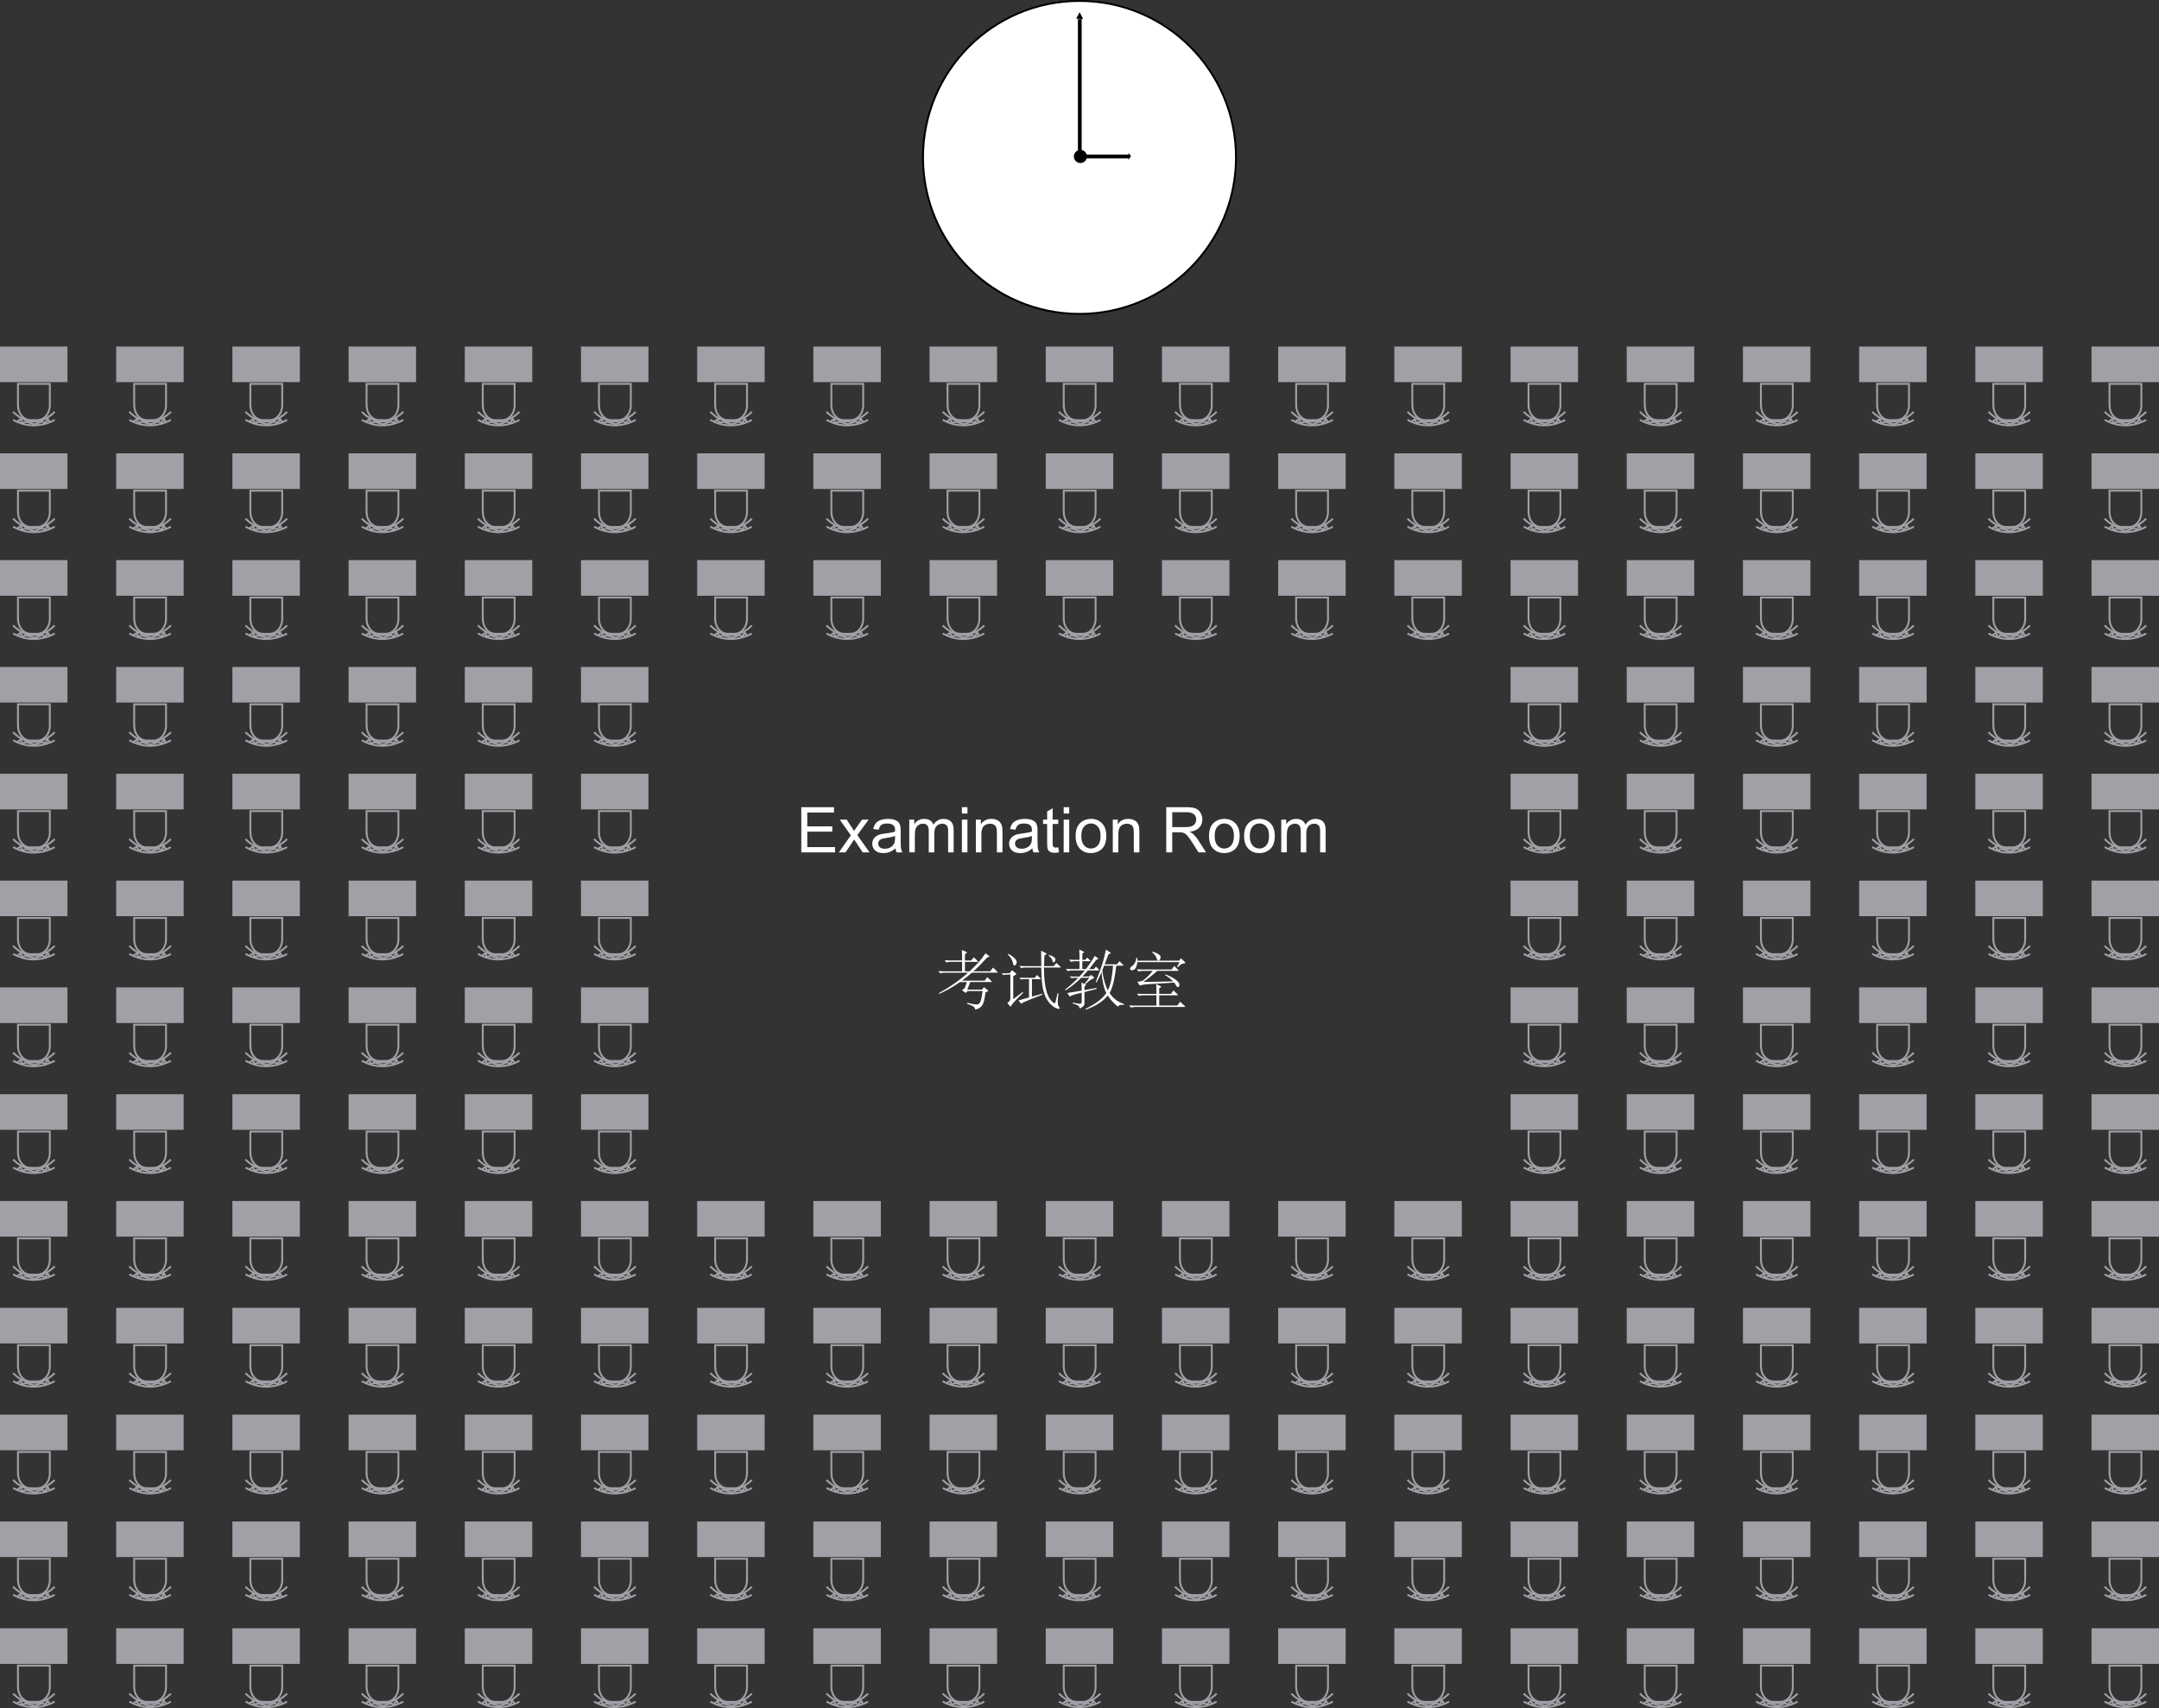 <?xml version="1.0" encoding="UTF-8"?>
<svg id="_图层_1" data-name="图层 1" xmlns="http://www.w3.org/2000/svg" xmlns:xlink="http://www.w3.org/1999/xlink" viewBox="0 0 1152 911.5">
  <rect x="0" y="0" width="1152" height="911.5" fill="#333333" stroke="none"/>
  <defs>
    <style>
      .cls-1 {
        fill: #000;
      }

      .cls-1, .cls-2, .cls-3 {
        stroke-width: 0px;
      }

      .cls-4, .cls-5, .cls-6 {
        stroke-miterlimit: 10;
      }

      .cls-4, .cls-6 {
        stroke: #000;
      }

      .cls-4, .cls-3 {
        fill: #fff;
      }

      .cls-5 {
        stroke: #a0a1a6;
      }

      .cls-5, .cls-6 {
        fill: none;
      }

      .cls-2 {
        fill: #a0a1a6;
      }
    </style>
    <symbol id="_考试椅子" data-name="考试椅子" viewBox="0 0 36 42.58">
      <g id="_桌椅" data-name=" 桌椅">
        <g>
          <g>
            <path class="cls-5" d="M9.59,31.39v-11.47h17v11.47c0,4.35-2.98,7.88-6.65,7.88h-3.69c-3.67,0-6.65-3.53-6.65-7.88h0Z"/>
            <path class="cls-5" d="M29.17,39.13s-10.46,6.65-22.17,0"/>
            <path class="cls-5" d="M29.17,34.83s-10.46,11.71-22.17,0"/>
            <polyline class="cls-5" points="26.42 40.2 25.43 38.54 24.2 40.8 22.45 39.97 18.45 41.51 13.96 40.12 11.73 40.78 11.03 38.76 9.21 40.03"/>
          </g>
          <polygon class="cls-2" points="0 0 36 0 36 19 0 19 0 0"/>
          <path class="cls-3" d="M18.5,14.5"/>
        </g>
      </g>
    </symbol>
  </defs>
  <use width="36" height="42.58" transform="translate(1116 184.92)" xlink:href="#_考试椅子"/>
  <use width="36" height="42.58" transform="translate(1116 241.92)" xlink:href="#_考试椅子"/>
  <use width="36" height="42.58" transform="translate(1116 298.92)" xlink:href="#_考试椅子"/>
  <use width="36" height="42.58" transform="translate(1116 355.92)" xlink:href="#_考试椅子"/>
  <use width="36" height="42.58" transform="translate(1116 412.92)" xlink:href="#_考试椅子"/>
  <use width="36" height="42.58" transform="translate(1116 469.92)" xlink:href="#_考试椅子"/>
  <use width="36" height="42.58" transform="translate(1116 526.92)" xlink:href="#_考试椅子"/>
  <use width="36" height="42.58" transform="translate(1116 583.92)" xlink:href="#_考试椅子"/>
  <use width="36" height="42.58" transform="translate(1116 640.92)" xlink:href="#_考试椅子"/>
  <use width="36" height="42.58" transform="translate(1116 697.92)" xlink:href="#_考试椅子"/>
  <use width="36" height="42.58" transform="translate(1116 754.92)" xlink:href="#_考试椅子"/>
  <use width="36" height="42.58" transform="translate(1116 811.92)" xlink:href="#_考试椅子"/>
  <use width="36" height="42.58" transform="translate(1116 868.92)" xlink:href="#_考试椅子"/>
  <use width="36" height="42.58" transform="translate(1054 184.92)" xlink:href="#_考试椅子"/>
  <use width="36" height="42.58" transform="translate(1054 241.92)" xlink:href="#_考试椅子"/>
  <use width="36" height="42.58" transform="translate(1054 298.92)" xlink:href="#_考试椅子"/>
  <use width="36" height="42.58" transform="translate(1054 355.92)" xlink:href="#_考试椅子"/>
  <use width="36" height="42.58" transform="translate(1054 412.92)" xlink:href="#_考试椅子"/>
  <use width="36" height="42.58" transform="translate(1054 469.92)" xlink:href="#_考试椅子"/>
  <use width="36" height="42.58" transform="translate(1054 526.92)" xlink:href="#_考试椅子"/>
  <use width="36" height="42.58" transform="translate(1054 583.92)" xlink:href="#_考试椅子"/>
  <use width="36" height="42.58" transform="translate(1054 640.92)" xlink:href="#_考试椅子"/>
  <use width="36" height="42.58" transform="translate(1054 697.92)" xlink:href="#_考试椅子"/>
  <use width="36" height="42.58" transform="translate(1054 754.92)" xlink:href="#_考试椅子"/>
  <use width="36" height="42.58" transform="translate(1054 811.92)" xlink:href="#_考试椅子"/>
  <use width="36" height="42.58" transform="translate(1054 868.92)" xlink:href="#_考试椅子"/>
  <use width="36" height="42.58" transform="translate(992 184.92)" xlink:href="#_考试椅子"/>
  <use width="36" height="42.58" transform="translate(992 241.92)" xlink:href="#_考试椅子"/>
  <use width="36" height="42.58" transform="translate(992 298.92)" xlink:href="#_考试椅子"/>
  <use width="36" height="42.58" transform="translate(992 355.92)" xlink:href="#_考试椅子"/>
  <use width="36" height="42.58" transform="translate(992 412.92)" xlink:href="#_考试椅子"/>
  <use width="36" height="42.58" transform="translate(992 469.92)" xlink:href="#_考试椅子"/>
  <use width="36" height="42.58" transform="translate(992 526.92)" xlink:href="#_考试椅子"/>
  <use width="36" height="42.58" transform="translate(992 583.92)" xlink:href="#_考试椅子"/>
  <use width="36" height="42.58" transform="translate(992 640.92)" xlink:href="#_考试椅子"/>
  <use width="36" height="42.58" transform="translate(992 697.92)" xlink:href="#_考试椅子"/>
  <use width="36" height="42.58" transform="translate(992 754.92)" xlink:href="#_考试椅子"/>
  <use width="36" height="42.58" transform="translate(992 811.92)" xlink:href="#_考试椅子"/>
  <use width="36" height="42.58" transform="translate(992 868.92)" xlink:href="#_考试椅子"/>
  <use width="36" height="42.58" transform="translate(930 184.92)" xlink:href="#_考试椅子"/>
  <use width="36" height="42.58" transform="translate(930 241.92)" xlink:href="#_考试椅子"/>
  <use width="36" height="42.58" transform="translate(930 298.92)" xlink:href="#_考试椅子"/>
  <use width="36" height="42.58" transform="translate(930 355.92)" xlink:href="#_考试椅子"/>
  <use width="36" height="42.58" transform="translate(930 412.92)" xlink:href="#_考试椅子"/>
  <use width="36" height="42.58" transform="translate(930 469.92)" xlink:href="#_考试椅子"/>
  <use width="36" height="42.58" transform="translate(930 526.92)" xlink:href="#_考试椅子"/>
  <use width="36" height="42.58" transform="translate(930 583.92)" xlink:href="#_考试椅子"/>
  <use width="36" height="42.58" transform="translate(930 640.92)" xlink:href="#_考试椅子"/>
  <use width="36" height="42.58" transform="translate(930 697.92)" xlink:href="#_考试椅子"/>
  <use width="36" height="42.58" transform="translate(930 754.92)" xlink:href="#_考试椅子"/>
  <use width="36" height="42.58" transform="translate(930 811.92)" xlink:href="#_考试椅子"/>
  <use width="36" height="42.58" transform="translate(930 868.92)" xlink:href="#_考试椅子"/>
  <use width="36" height="42.58" transform="translate(868 184.92)" xlink:href="#_考试椅子"/>
  <use width="36" height="42.58" transform="translate(868 241.92)" xlink:href="#_考试椅子"/>
  <use width="36" height="42.58" transform="translate(868 298.92)" xlink:href="#_考试椅子"/>
  <use width="36" height="42.58" transform="translate(868 355.92)" xlink:href="#_考试椅子"/>
  <use width="36" height="42.58" transform="translate(868 412.92)" xlink:href="#_考试椅子"/>
  <use width="36" height="42.58" transform="translate(868 469.92)" xlink:href="#_考试椅子"/>
  <use width="36" height="42.58" transform="translate(868 526.92)" xlink:href="#_考试椅子"/>
  <use width="36" height="42.58" transform="translate(868 583.92)" xlink:href="#_考试椅子"/>
  <use width="36" height="42.58" transform="translate(868 640.92)" xlink:href="#_考试椅子"/>
  <use width="36" height="42.58" transform="translate(868 697.92)" xlink:href="#_考试椅子"/>
  <use width="36" height="42.58" transform="translate(868 754.92)" xlink:href="#_考试椅子"/>
  <use width="36" height="42.58" transform="translate(868 811.92)" xlink:href="#_考试椅子"/>
  <use width="36" height="42.58" transform="translate(868 868.92)" xlink:href="#_考试椅子"/>
  <use width="36" height="42.58" transform="translate(806 184.92)" xlink:href="#_考试椅子"/>
  <use width="36" height="42.58" transform="translate(806 241.92)" xlink:href="#_考试椅子"/>
  <use width="36" height="42.58" transform="translate(806 298.92)" xlink:href="#_考试椅子"/>
  <use width="36" height="42.58" transform="translate(806 355.92)" xlink:href="#_考试椅子"/>
  <use width="36" height="42.58" transform="translate(806 412.92)" xlink:href="#_考试椅子"/>
  <use width="36" height="42.58" transform="translate(806 469.92)" xlink:href="#_考试椅子"/>
  <use width="36" height="42.58" transform="translate(806 526.92)" xlink:href="#_考试椅子"/>
  <use width="36" height="42.58" transform="translate(806 583.92)" xlink:href="#_考试椅子"/>
  <use width="36" height="42.58" transform="translate(806 640.92)" xlink:href="#_考试椅子"/>
  <use width="36" height="42.58" transform="translate(806 697.92)" xlink:href="#_考试椅子"/>
  <use width="36" height="42.58" transform="translate(806 754.92)" xlink:href="#_考试椅子"/>
  <use width="36" height="42.58" transform="translate(806 811.92)" xlink:href="#_考试椅子"/>
  <use width="36" height="42.58" transform="translate(806 868.92)" xlink:href="#_考试椅子"/>
  <use width="36" height="42.58" transform="translate(744 184.92)" xlink:href="#_考试椅子"/>
  <use width="36" height="42.58" transform="translate(744 241.92)" xlink:href="#_考试椅子"/>
  <use width="36" height="42.58" transform="translate(744 298.92)" xlink:href="#_考试椅子"/>
  <use width="36" height="42.58" transform="translate(744 640.92)" xlink:href="#_考试椅子"/>
  <use width="36" height="42.58" transform="translate(744 697.92)" xlink:href="#_考试椅子"/>
  <use width="36" height="42.58" transform="translate(744 754.92)" xlink:href="#_考试椅子"/>
  <use width="36" height="42.58" transform="translate(744 811.92)" xlink:href="#_考试椅子"/>
  <use width="36" height="42.58" transform="translate(744 868.92)" xlink:href="#_考试椅子"/>
  <use width="36" height="42.58" transform="translate(682 184.92)" xlink:href="#_考试椅子"/>
  <use width="36" height="42.58" transform="translate(682 241.92)" xlink:href="#_考试椅子"/>
  <use width="36" height="42.58" transform="translate(682 298.92)" xlink:href="#_考试椅子"/>
  <use width="36" height="42.58" transform="translate(682 640.92)" xlink:href="#_考试椅子"/>
  <use width="36" height="42.58" transform="translate(682 697.92)" xlink:href="#_考试椅子"/>
  <use width="36" height="42.58" transform="translate(682 754.92)" xlink:href="#_考试椅子"/>
  <use width="36" height="42.58" transform="translate(682 811.92)" xlink:href="#_考试椅子"/>
  <use width="36" height="42.58" transform="translate(682 868.92)" xlink:href="#_考试椅子"/>
  <use width="36" height="42.58" transform="translate(620 184.92)" xlink:href="#_考试椅子"/>
  <use width="36" height="42.58" transform="translate(620 241.92)" xlink:href="#_考试椅子"/>
  <use width="36" height="42.58" transform="translate(620 298.92)" xlink:href="#_考试椅子"/>
  <use width="36" height="42.58" transform="translate(620 640.92)" xlink:href="#_考试椅子"/>
  <use width="36" height="42.58" transform="translate(620 697.92)" xlink:href="#_考试椅子"/>
  <use width="36" height="42.58" transform="translate(620 754.92)" xlink:href="#_考试椅子"/>
  <use width="36" height="42.58" transform="translate(620 811.92)" xlink:href="#_考试椅子"/>
  <use width="36" height="42.58" transform="translate(620 868.92)" xlink:href="#_考试椅子"/>
  <use width="36" height="42.58" transform="translate(558 184.92)" xlink:href="#_考试椅子"/>
  <use width="36" height="42.58" transform="translate(558 241.92)" xlink:href="#_考试椅子"/>
  <use width="36" height="42.58" transform="translate(558 298.92)" xlink:href="#_考试椅子"/>
  <use width="36" height="42.58" transform="translate(558 640.92)" xlink:href="#_考试椅子"/>
  <use width="36" height="42.58" transform="translate(558 697.92)" xlink:href="#_考试椅子"/>
  <use width="36" height="42.58" transform="translate(558 754.92)" xlink:href="#_考试椅子"/>
  <use width="36" height="42.58" transform="translate(558 811.92)" xlink:href="#_考试椅子"/>
  <use width="36" height="42.58" transform="translate(558 868.92)" xlink:href="#_考试椅子"/>
  <use width="36" height="42.58" transform="translate(496 184.92)" xlink:href="#_考试椅子"/>
  <use width="36" height="42.58" transform="translate(496 241.92)" xlink:href="#_考试椅子"/>
  <use width="36" height="42.58" transform="translate(496 298.92)" xlink:href="#_考试椅子"/>
  <use width="36" height="42.58" transform="translate(496 640.92)" xlink:href="#_考试椅子"/>
  <use width="36" height="42.58" transform="translate(496 697.92)" xlink:href="#_考试椅子"/>
  <use width="36" height="42.58" transform="translate(496 754.92)" xlink:href="#_考试椅子"/>
  <use width="36" height="42.58" transform="translate(496 811.92)" xlink:href="#_考试椅子"/>
  <use width="36" height="42.58" transform="translate(496 868.92)" xlink:href="#_考试椅子"/>
  <use width="36" height="42.58" transform="translate(434 184.92)" xlink:href="#_考试椅子"/>
  <use width="36" height="42.58" transform="translate(434 241.92)" xlink:href="#_考试椅子"/>
  <use width="36" height="42.58" transform="translate(434 298.92)" xlink:href="#_考试椅子"/>
  <use width="36" height="42.58" transform="translate(434 640.92)" xlink:href="#_考试椅子"/>
  <use width="36" height="42.58" transform="translate(434 697.92)" xlink:href="#_考试椅子"/>
  <use width="36" height="42.58" transform="translate(434 754.92)" xlink:href="#_考试椅子"/>
  <use width="36" height="42.58" transform="translate(434 811.92)" xlink:href="#_考试椅子"/>
  <use width="36" height="42.58" transform="translate(434 868.92)" xlink:href="#_考试椅子"/>
  <use width="36" height="42.58" transform="translate(372 184.92)" xlink:href="#_考试椅子"/>
  <use width="36" height="42.58" transform="translate(372 241.92)" xlink:href="#_考试椅子"/>
  <use width="36" height="42.58" transform="translate(372 298.92)" xlink:href="#_考试椅子"/>
  <use width="36" height="42.58" transform="translate(372 640.92)" xlink:href="#_考试椅子"/>
  <use width="36" height="42.58" transform="translate(372 697.92)" xlink:href="#_考试椅子"/>
  <use width="36" height="42.58" transform="translate(372 754.92)" xlink:href="#_考试椅子"/>
  <use width="36" height="42.58" transform="translate(372 811.92)" xlink:href="#_考试椅子"/>
  <use width="36" height="42.58" transform="translate(372 868.92)" xlink:href="#_考试椅子"/>
  <use width="36" height="42.58" transform="translate(310 184.92)" xlink:href="#_考试椅子"/>
  <use width="36" height="42.58" transform="translate(310 241.92)" xlink:href="#_考试椅子"/>
  <use width="36" height="42.58" transform="translate(310 298.92)" xlink:href="#_考试椅子"/>
  <use width="36" height="42.58" transform="translate(310 355.92)" xlink:href="#_考试椅子"/>
  <use width="36" height="42.58" transform="translate(310 412.92)" xlink:href="#_考试椅子"/>
  <use width="36" height="42.58" transform="translate(310 469.92)" xlink:href="#_考试椅子"/>
  <use width="36" height="42.58" transform="translate(310 526.92)" xlink:href="#_考试椅子"/>
  <use width="36" height="42.58" transform="translate(310 583.92)" xlink:href="#_考试椅子"/>
  <use width="36" height="42.58" transform="translate(310 640.92)" xlink:href="#_考试椅子"/>
  <use width="36" height="42.58" transform="translate(310 697.92)" xlink:href="#_考试椅子"/>
  <use width="36" height="42.58" transform="translate(310 754.92)" xlink:href="#_考试椅子"/>
  <use width="36" height="42.58" transform="translate(310 811.92)" xlink:href="#_考试椅子"/>
  <use width="36" height="42.58" transform="translate(310 868.92)" xlink:href="#_考试椅子"/>
  <use width="36" height="42.58" transform="translate(248 184.92)" xlink:href="#_考试椅子"/>
  <use width="36" height="42.58" transform="translate(248 241.92)" xlink:href="#_考试椅子"/>
  <use width="36" height="42.58" transform="translate(248 298.92)" xlink:href="#_考试椅子"/>
  <use width="36" height="42.58" transform="translate(248 355.92)" xlink:href="#_考试椅子"/>
  <use width="36" height="42.58" transform="translate(248 412.92)" xlink:href="#_考试椅子"/>
  <use width="36" height="42.58" transform="translate(248 469.92)" xlink:href="#_考试椅子"/>
  <use width="36" height="42.58" transform="translate(248 526.92)" xlink:href="#_考试椅子"/>
  <use width="36" height="42.58" transform="translate(248 583.92)" xlink:href="#_考试椅子"/>
  <use width="36" height="42.58" transform="translate(248 640.92)" xlink:href="#_考试椅子"/>
  <use width="36" height="42.58" transform="translate(248 697.92)" xlink:href="#_考试椅子"/>
  <use width="36" height="42.58" transform="translate(248 754.92)" xlink:href="#_考试椅子"/>
  <use width="36" height="42.58" transform="translate(248 811.92)" xlink:href="#_考试椅子"/>
  <use width="36" height="42.58" transform="translate(248 868.92)" xlink:href="#_考试椅子"/>
  <use width="36" height="42.58" transform="translate(186 184.92)" xlink:href="#_考试椅子"/>
  <use width="36" height="42.58" transform="translate(186 241.92)" xlink:href="#_考试椅子"/>
  <use width="36" height="42.58" transform="translate(186 298.92)" xlink:href="#_考试椅子"/>
  <use width="36" height="42.58" transform="translate(186 355.92)" xlink:href="#_考试椅子"/>
  <use width="36" height="42.58" transform="translate(186 412.92)" xlink:href="#_考试椅子"/>
  <use width="36" height="42.58" transform="translate(186 469.92)" xlink:href="#_考试椅子"/>
  <use width="36" height="42.58" transform="translate(186 526.92)" xlink:href="#_考试椅子"/>
  <use width="36" height="42.58" transform="translate(186 583.92)" xlink:href="#_考试椅子"/>
  <use width="36" height="42.58" transform="translate(186 640.92)" xlink:href="#_考试椅子"/>
  <use width="36" height="42.58" transform="translate(186 697.92)" xlink:href="#_考试椅子"/>
  <use width="36" height="42.58" transform="translate(186 754.92)" xlink:href="#_考试椅子"/>
  <use width="36" height="42.58" transform="translate(186 811.92)" xlink:href="#_考试椅子"/>
  <use width="36" height="42.58" transform="translate(186 868.92)" xlink:href="#_考试椅子"/>
  <use width="36" height="42.58" transform="translate(124 184.92)" xlink:href="#_考试椅子"/>
  <use width="36" height="42.58" transform="translate(124 241.92)" xlink:href="#_考试椅子"/>
  <use width="36" height="42.58" transform="translate(124 298.92)" xlink:href="#_考试椅子"/>
  <use width="36" height="42.58" transform="translate(124 355.92)" xlink:href="#_考试椅子"/>
  <use width="36" height="42.58" transform="translate(124 412.92)" xlink:href="#_考试椅子"/>
  <use width="36" height="42.58" transform="translate(124 469.92)" xlink:href="#_考试椅子"/>
  <use width="36" height="42.58" transform="translate(124 526.92)" xlink:href="#_考试椅子"/>
  <use width="36" height="42.58" transform="translate(124 583.92)" xlink:href="#_考试椅子"/>
  <use width="36" height="42.58" transform="translate(124 640.92)" xlink:href="#_考试椅子"/>
  <use width="36" height="42.58" transform="translate(124 697.92)" xlink:href="#_考试椅子"/>
  <use width="36" height="42.58" transform="translate(124 754.92)" xlink:href="#_考试椅子"/>
  <use width="36" height="42.58" transform="translate(124 811.92)" xlink:href="#_考试椅子"/>
  <use width="36" height="42.58" transform="translate(124 868.92)" xlink:href="#_考试椅子"/>
  <use width="36" height="42.58" transform="translate(62 184.92)" xlink:href="#_考试椅子"/>
  <use width="36" height="42.58" transform="translate(62 241.92)" xlink:href="#_考试椅子"/>
  <use width="36" height="42.58" transform="translate(62 298.92)" xlink:href="#_考试椅子"/>
  <use width="36" height="42.58" transform="translate(62 355.92)" xlink:href="#_考试椅子"/>
  <use width="36" height="42.58" transform="translate(62 412.92)" xlink:href="#_考试椅子"/>
  <use width="36" height="42.58" transform="translate(62 469.92)" xlink:href="#_考试椅子"/>
  <use width="36" height="42.58" transform="translate(62 526.92)" xlink:href="#_考试椅子"/>
  <use width="36" height="42.58" transform="translate(62 583.92)" xlink:href="#_考试椅子"/>
  <use width="36" height="42.58" transform="translate(62 640.92)" xlink:href="#_考试椅子"/>
  <use width="36" height="42.58" transform="translate(62 697.92)" xlink:href="#_考试椅子"/>
  <use width="36" height="42.58" transform="translate(62 754.92)" xlink:href="#_考试椅子"/>
  <use width="36" height="42.58" transform="translate(62 811.92)" xlink:href="#_考试椅子"/>
  <use width="36" height="42.58" transform="translate(62 868.92)" xlink:href="#_考试椅子"/>
  <use width="36" height="42.58" transform="translate(0 184.92)" xlink:href="#_考试椅子"/>
  <use width="36" height="42.58" transform="translate(0 241.92)" xlink:href="#_考试椅子"/>
  <use width="36" height="42.58" transform="translate(0 298.92)" xlink:href="#_考试椅子"/>
  <use width="36" height="42.58" transform="translate(0 355.92)" xlink:href="#_考试椅子"/>
  <use width="36" height="42.58" transform="translate(0 412.92)" xlink:href="#_考试椅子"/>
  <use width="36" height="42.58" transform="translate(0 469.92)" xlink:href="#_考试椅子"/>
  <use width="36" height="42.58" transform="translate(0 526.92)" xlink:href="#_考试椅子"/>
  <use width="36" height="42.58" transform="translate(0 583.92)" xlink:href="#_考试椅子"/>
  <use width="36" height="42.58" transform="translate(0 640.92)" xlink:href="#_考试椅子"/>
  <use width="36" height="42.58" transform="translate(0 697.92)" xlink:href="#_考试椅子"/>
  <use width="36" height="42.58" transform="translate(0 754.92)" xlink:href="#_考试椅子"/>
  <use width="36" height="42.58" transform="translate(0 811.92)" xlink:href="#_考试椅子"/>
  <use width="36" height="42.58" transform="translate(0 868.92)" xlink:href="#_考试椅子"/>
  <g>
    <circle class="cls-4" cx="576" cy="84" r="83.5"/>
    <circle class="cls-1" cx="576.5" cy="83.5" r="3.5"/>
    <g>
      <rect class="cls-6" x="575" y="83" width="26.87" height="1"/>
      <polygon class="cls-1" points="603.5 83.39 602.07 85.27 602.17 81.58 603.5 83.39"/>
    </g>
    <g>
      <rect class="cls-6" x="541.43" y="44.96" width="69.47" height="1" transform="translate(530.7 621.63) rotate(-90)"/>
      <polygon class="cls-1" points="576.06 6.5 577.94 10.19 574.24 9.95 576.06 6.5"/>
    </g>
  </g>
  <g>
    <path class="cls-3" d="M427.56,454.86v-24.11h17.44v2.85h-14.25v7.39h13.34v2.83h-13.34v8.21h14.8v2.85h-18Z"/>
    <path class="cls-3" d="M447.61,454.86l6.38-9.08-5.91-8.39h3.7l2.68,4.1c.5.78.91,1.43,1.22,1.96.48-.72.93-1.37,1.33-1.92l2.94-4.13h3.54l-6.04,8.22,6.5,9.24h-3.64l-3.59-5.43-.95-1.46-4.59,6.89h-3.59Z"/>
    <path class="cls-3" d="M477.83,452.7c-1.1.93-2.15,1.59-3.17,1.97-1.01.38-2.1.58-3.27.58-1.92,0-3.39-.47-4.42-1.41-1.03-.94-1.55-2.14-1.55-3.59,0-.85.19-1.64.58-2.34.39-.71.9-1.27,1.53-1.7.63-.43,1.34-.75,2.13-.97.58-.15,1.46-.3,2.63-.44,2.39-.29,4.15-.62,5.28-1.02.01-.41.02-.66.02-.77,0-1.21-.28-2.06-.84-2.55-.76-.67-1.88-1-3.37-1-1.39,0-2.42.24-3.08.73-.66.49-1.15,1.35-1.47,2.59l-2.9-.39c.26-1.24.7-2.24,1.3-3,.6-.76,1.47-1.35,2.62-1.76s2.46-.62,3.96-.62,2.7.18,3.64.53c.93.35,1.62.79,2.06,1.32.44.53.75,1.2.92,2.02.1.5.15,1.41.15,2.73v3.95c0,2.75.06,4.49.19,5.22s.38,1.43.75,2.1h-3.09c-.31-.61-.5-1.33-.59-2.15ZM477.58,446.09c-1.07.44-2.69.81-4.84,1.12-1.22.18-2.08.37-2.58.59s-.89.54-1.17.96c-.27.42-.41.89-.41,1.41,0,.79.3,1.45.9,1.97s1.47.79,2.62.79,2.15-.25,3.04-.75c.89-.5,1.54-1.18,1.96-2.05.32-.67.48-1.66.48-2.96v-1.09Z"/>
    <path class="cls-3" d="M485.17,454.86v-17.47h2.65v2.45c.55-.86,1.28-1.54,2.19-2.06.91-.52,1.95-.78,3.11-.78,1.29,0,2.35.27,3.18.81.83.54,1.41,1.29,1.75,2.25,1.38-2.04,3.18-3.06,5.4-3.06,1.73,0,3.06.48,4,1.44s1.4,2.44,1.4,4.43v11.99h-2.94v-11c0-1.18-.1-2.04-.29-2.56-.19-.52-.54-.94-1.04-1.26-.5-.32-1.1-.48-1.78-.48-1.23,0-2.25.41-3.06,1.23-.81.82-1.22,2.12-1.22,3.92v10.15h-2.96v-11.35c0-1.32-.24-2.3-.72-2.96-.48-.66-1.27-.99-2.37-.99-.83,0-1.6.22-2.31.66-.71.44-1.22,1.08-1.54,1.92-.32.84-.48,2.06-.48,3.65v9.06h-2.96Z"/>
    <path class="cls-3" d="M513.25,434.15v-3.41h2.96v3.41h-2.96ZM513.25,454.86v-17.47h2.96v17.47h-2.96Z"/>
    <path class="cls-3" d="M520.71,454.86v-17.47h2.66v2.48c1.28-1.92,3.14-2.88,5.56-2.88,1.05,0,2.02.19,2.9.57.88.38,1.54.87,1.98,1.49s.75,1.34.92,2.19c.11.55.16,1.51.16,2.88v10.74h-2.96v-10.63c0-1.21-.12-2.11-.35-2.71-.23-.6-.64-1.07-1.23-1.43-.59-.36-1.27-.53-2.06-.53-1.26,0-2.35.4-3.27,1.2-.92.8-1.37,2.32-1.37,4.56v9.54h-2.96Z"/>
    <path class="cls-3" d="M550.85,452.7c-1.1.93-2.15,1.59-3.17,1.97-1.01.38-2.1.58-3.27.58-1.92,0-3.39-.47-4.42-1.41-1.03-.94-1.55-2.14-1.55-3.59,0-.85.19-1.64.58-2.34.39-.71.9-1.27,1.53-1.7.63-.43,1.34-.75,2.13-.97.58-.15,1.46-.3,2.63-.44,2.39-.29,4.15-.62,5.28-1.02.01-.41.02-.66.02-.77,0-1.21-.28-2.06-.84-2.55-.76-.67-1.88-1-3.37-1-1.39,0-2.42.24-3.08.73-.66.49-1.15,1.35-1.47,2.59l-2.9-.39c.26-1.24.7-2.24,1.3-3,.6-.76,1.47-1.35,2.62-1.76s2.46-.62,3.96-.62,2.7.18,3.64.53c.93.35,1.62.79,2.06,1.32.44.53.75,1.2.92,2.02.1.5.15,1.41.15,2.73v3.95c0,2.75.06,4.49.19,5.22s.38,1.43.75,2.1h-3.09c-.31-.61-.5-1.33-.59-2.15ZM550.6,446.09c-1.07.44-2.69.81-4.84,1.12-1.22.18-2.08.37-2.58.59s-.89.54-1.17.96c-.27.42-.41.89-.41,1.41,0,.79.3,1.45.9,1.97s1.47.79,2.62.79,2.15-.25,3.04-.75c.89-.5,1.54-1.18,1.96-2.05.32-.67.48-1.66.48-2.96v-1.09Z"/>
    <path class="cls-3" d="M564.65,452.21l.43,2.62c-.83.18-1.58.26-2.24.26-1.08,0-1.91-.17-2.5-.51s-1.01-.79-1.25-1.34c-.24-.55-.36-1.72-.36-3.5v-10.05h-2.17v-2.3h2.17v-4.33l2.94-1.78v6.1h2.98v2.3h-2.98v10.21c0,.84.05,1.39.16,1.63.1.24.27.43.51.58s.57.21,1.01.21c.33,0,.76-.04,1.3-.12Z"/>
    <path class="cls-3" d="M567.56,434.15v-3.41h2.96v3.41h-2.96ZM567.56,454.86v-17.47h2.96v17.47h-2.96Z"/>
    <path class="cls-3" d="M573.93,446.12c0-3.23.9-5.63,2.7-7.19,1.5-1.29,3.33-1.94,5.49-1.94,2.4,0,4.36.79,5.89,2.36,1.52,1.57,2.29,3.75,2.29,6.52,0,2.25-.34,4.02-1.01,5.31-.67,1.29-1.66,2.29-2.94,3-1.29.71-2.69,1.07-4.22,1.07-2.45,0-4.42-.78-5.93-2.35-1.51-1.57-2.26-3.83-2.26-6.78ZM576.97,446.12c0,2.24.49,3.91,1.46,5.02.98,1.11,2.2,1.67,3.68,1.67s2.69-.56,3.67-1.68c.98-1.12,1.46-2.82,1.46-5.12,0-2.16-.49-3.8-1.47-4.91-.98-1.11-2.2-1.67-3.66-1.67s-2.71.55-3.68,1.66c-.98,1.11-1.46,2.78-1.46,5.02Z"/>
    <path class="cls-3" d="M593.76,454.86v-17.47h2.66v2.48c1.28-1.92,3.14-2.88,5.56-2.88,1.05,0,2.02.19,2.9.57.88.38,1.54.87,1.98,1.49s.75,1.34.92,2.19c.11.55.16,1.51.16,2.88v10.74h-2.96v-10.63c0-1.21-.12-2.11-.35-2.71-.23-.6-.64-1.07-1.23-1.43-.59-.36-1.27-.53-2.06-.53-1.26,0-2.35.4-3.27,1.2-.92.8-1.37,2.32-1.37,4.56v9.54h-2.96Z"/>
    <path class="cls-3" d="M622.29,454.86v-24.11h10.69c2.15,0,3.78.22,4.9.65,1.12.43,2.01,1.2,2.68,2.29s1,2.31,1,3.64c0,1.71-.55,3.15-1.66,4.33-1.11,1.17-2.82,1.92-5.13,2.24.84.41,1.49.81,1.92,1.2.93.86,1.81,1.92,2.65,3.21l4.19,6.56h-4.01l-3.19-5.02c-.93-1.45-1.7-2.56-2.3-3.32s-1.14-1.3-1.62-1.61-.96-.52-1.46-.64c-.36-.08-.95-.12-1.78-.12h-3.7v10.71h-3.19ZM625.48,441.39h6.86c1.46,0,2.6-.15,3.42-.45.82-.3,1.45-.78,1.88-1.45s.64-1.38.64-2.16c0-1.14-.41-2.08-1.24-2.81-.83-.73-2.14-1.1-3.92-1.1h-7.63v7.98Z"/>
    <path class="cls-3" d="M645.09,446.12c0-3.23.9-5.63,2.7-7.19,1.5-1.29,3.33-1.94,5.49-1.94,2.4,0,4.36.79,5.89,2.36,1.52,1.57,2.29,3.75,2.29,6.52,0,2.25-.34,4.02-1.01,5.31-.67,1.29-1.66,2.29-2.94,3-1.29.71-2.69,1.07-4.22,1.07-2.45,0-4.42-.78-5.93-2.35-1.51-1.57-2.26-3.83-2.26-6.78ZM648.13,446.12c0,2.24.49,3.91,1.46,5.02.98,1.11,2.2,1.67,3.68,1.67s2.69-.56,3.67-1.68c.98-1.12,1.46-2.82,1.46-5.12,0-2.16-.49-3.8-1.47-4.91-.98-1.11-2.2-1.67-3.66-1.67s-2.71.55-3.68,1.66c-.98,1.11-1.46,2.78-1.46,5.02Z"/>
    <path class="cls-3" d="M663.82,446.12c0-3.23.9-5.63,2.7-7.19,1.5-1.29,3.33-1.94,5.49-1.94,2.4,0,4.36.79,5.89,2.36,1.52,1.57,2.29,3.75,2.29,6.52,0,2.25-.34,4.02-1.01,5.31-.67,1.29-1.66,2.29-2.94,3-1.29.71-2.69,1.07-4.22,1.07-2.45,0-4.42-.78-5.93-2.35-1.51-1.57-2.26-3.83-2.26-6.78ZM666.86,446.12c0,2.24.49,3.91,1.46,5.02.98,1.11,2.2,1.67,3.68,1.67s2.69-.56,3.67-1.68c.98-1.12,1.46-2.82,1.46-5.12,0-2.16-.49-3.8-1.47-4.91-.98-1.11-2.2-1.67-3.66-1.67s-2.71.55-3.68,1.66c-.98,1.11-1.46,2.78-1.46,5.02Z"/>
    <path class="cls-3" d="M683.66,454.86v-17.47h2.65v2.45c.55-.86,1.28-1.54,2.19-2.06.91-.52,1.95-.78,3.11-.78,1.29,0,2.35.27,3.18.81.83.54,1.41,1.29,1.75,2.25,1.38-2.04,3.18-3.06,5.4-3.06,1.73,0,3.06.48,4,1.44s1.4,2.44,1.4,4.43v11.99h-2.94v-11c0-1.18-.1-2.04-.29-2.56-.19-.52-.54-.94-1.04-1.26-.5-.32-1.1-.48-1.78-.48-1.23,0-2.25.41-3.06,1.23-.81.82-1.22,2.12-1.22,3.92v10.15h-2.96v-11.35c0-1.32-.24-2.3-.72-2.96-.48-.66-1.27-.99-2.37-.99-.83,0-1.6.22-2.31.66-.71.44-1.22,1.08-1.54,1.92-.32.84-.48,2.06-.48,3.65v9.06h-2.96Z"/>
    <path class="cls-3" d="M532.13,518.49c.17.17.24.3.24.37,0,.1-.1.17-.37.17h-13.41c-1.62,1.45-3.4,2.9-5.36,4.28h12.16l1.38-1.85,2.22,2.09c.17.13.24.27.24.34,0,.1-.13.17-.4.17h-11.15l-1.55,4.04h7.78l1.15-1.31,2.09,1.72c.13.1.17.17.17.27,0,.07-.07.17-.24.24l-1.25.57c-.77,6.37-1.65,8.15-5.22,9.13-.03.03-.07.03-.07.03-.1,0-.2-.1-.27-.37-.27-1.04-.84-1.55-4.25-2.76l.13-.5c2.26.61,3.77.91,4.75.91,1.62,0,2.02-.74,2.49-2.32.4-1.28.67-2.73.88-4.85h-7.95l-.74.78c-.1.1-.17.17-.27.17s-.2-.07-.37-.17l-1.68-1.31,1.45-.94,1.21-3.3h-3.71c-3.5,2.43-7.31,4.65-11.12,6.33l-.17-.4c6.1-3.37,11.42-7.14,15.63-10.95h-12.67c-.71,0-1.72.13-2.26.34l-.94-1.21c.81.07,1.68.13,2.46.13h10.21v-5.05h-6.23c-.67,0-1.65.13-2.16.34l-.91-1.21c.77.07,1.62.13,2.36.13h6.94v-2.29c0-1.31-.03-2.12-.1-3.3l2.39,1.04c.2.1.34.17.34.24,0,.1-.1.2-.27.34l-.84.71v3.27h3.37l1.35-1.72,1.99,1.99c.17.17.27.27.27.37,0,.07-.13.1-.37.1h-6.6v5.05h2.49c3.64-3.37,6.2-6.23,8.49-9.64l1.95,1.55c.1.07.13.13.13.17,0,.07-.07.13-.27.17-.54.1-.98.37-1.31.74-2.02,2.26-4.31,4.62-6.94,7.01h8.93l1.55-2.02,2.22,2.22Z"/>
    <path class="cls-3" d="M545.94,529.81c-4.48,4.38-5.73,5.79-6.4,6.94-.17.3-.27.4-.37.4s-.17-.07-.3-.24l-1.38-1.75c1.21-.74,1.62-1.35,1.62-2.29v-12.9l-2.49.17c-.54.03-.88.07-1.28.2l-.94-.98c.71.07,1.11.1,1.58.07l2.83-.17,1.15-1.52,2.09,1.68c.17.13.27.24.27.3,0,.1-.1.2-.3.34l-1.38.91v12.26l5.05-3.84.27.4ZM537.86,508.96c3.67,1.85,4.65,3.6,4.65,4.55s-.67,1.72-1.31,1.72c-.34,0-.54-.24-.74-1.52-.13-.78-.91-2.73-2.76-4.38l.17-.37ZM556.32,530.76l-6.44,2.53c-3.84,1.52-4.25,1.79-4.62,2.19-.1.1-.17.17-.24.17-.1,0-.2-.1-.37-.3l-1.21-1.48,5.63-1.58v-9.77h-1.95c-1.25,0-1.75.03-2.32.17l-.84-.98c.88.07,1.31.1,2.43.1h5.76l1.18-1.55,1.82,1.82c.13.13.2.24.2.3,0,.1-.1.13-.34.13h-4.38v9.33l5.56-1.55.13.47ZM565.55,515.63c.3.27.44.4.44.54,0,.1-.17.13-.54.13h-8.39c0,13.71,2.96,16.81,4.41,18.29.47.5.84.77,1.11.77.3,0,.54-.3.71-1.04l1.04-4.31.47.1c-.27,1.85-.4,3.27-.4,4.35,0,1.35.2,2.16.47,2.53.4.47.57.77.57.98s-.2.4-.47.4c-.44,0-1.52-.3-2.32-.81-6.74-4.41-6.87-13.07-7.04-21.26h-8.49c-1.01,0-1.65.1-2.22.3l-1.04-1.14c.81.07,1.75.1,2.53.1h9.23c-.03-2.12-.07-4.78-.1-8.22l2.63,1.35c.2.1.34.2.34.3,0,.07-.1.17-.27.27l-.94.67c-.1,1.75-.17,3.91-.2,5.63h5.19l1.38-1.68,1.92,1.75ZM559.55,509.56c2.63.71,3.6,1.55,3.6,2.49,0,.81-.64,1.52-.94,1.52s-.44-.1-.64-.88c-.17-.64-.67-1.62-2.12-2.86l.1-.27Z"/>
    <path class="cls-3" d="M586.1,517.14c.24.24.34.4.34.54s-.2.2-.61.2h-5.36c-.94,1.11-1.92,2.19-2.9,3.23h3.64l.91-.84,1.45,1.11c.2.13.3.27.3.37,0,.17-.2.3-.64.47-1.01.37-2.39,1.35-4.21,3.1.34.17.47.3.47.4,0,.13-.1.17-.84.61v2.06c2.26-.4,4.38-.81,6.37-1.18l.13.51-6.5,1.65v6.03c0,1.04-.44,1.68-2.19,2.66-.07.03-.13.07-.2.07-.1,0-.2-.1-.24-.34-.24-1.01-1.08-1.62-3.64-2.29l.1-.5c1.82.44,2.93.64,3.64.64.88,0,1.04-.34,1.04-.91v-4.99l-2.59.64c-2.19.54-3.07.88-3.71,1.52l-1.38-1.99c2.66-.4,5.22-.84,7.68-1.25v-1.08c0-1.31-.03-2.12-.1-3.3l1.55.84,2.66-3.33h-4.38c-2.53,2.53-5.32,4.85-8.39,6.77l-.2-.44c2.66-2.06,4.99-4.18,7.08-6.33h-2.02c-.51,0-1.04.07-1.55.24l-1.11-1.01c.88.07,1.38.1,2.02.1h3.3c1.01-1.08,1.92-2.16,2.8-3.23h-7.01c-.67,0-1.65.13-2.16.34l-.91-1.21c.77.07,1.62.13,2.36.13h4.89v-4.21h-2.46c-.67,0-1.65.13-2.16.34l-.91-1.21c.77.07,1.62.13,2.36.13h3.17v-2.19c0-1.31-.03-2.12-.1-3.3l2.19,1.08c.24.13.37.24.37.34,0,.13-.07.2-.94.77v3.3h1.58l1.04-1.21,1.21,1.21c.3.3.44.47.44.57,0,.13-.2.17-.61.17h-3.67v4.21h1.89c1.79-2.29,3.34-4.62,4.72-7.01l1.45,1.01c.3.2.44.37.44.47,0,.13-.13.24-.4.3-.57.17-.71.27-1.04.74-1.08,1.52-2.22,3.03-3.44,4.48h2.66l1.01-1.31,1.31,1.31ZM595.63,515.33c-.74,6.03-1.75,11.59-3.6,14.59,2.39,3.37,4.58,4.75,7.75,5.9l-.03.44c-.44-.03-.81-.03-1.11-.03-1.21,0-1.52.2-1.95.77-.07.07-.13.13-.2.13-.2,0-3.34-2.63-5.42-5.86-2.56,3.13-6.4,5.63-11.79,7.58l-.13-.44c5.49-2.76,9.06-5.36,11.15-8.46-1.35-2.63-2.22-6.87-2.53-11.19-.98,2.36-1.72,3.74-2.73,5.53l-.37-.24c3.34-8.46,4.58-12.7,5.42-17.28l2.43,1.58c.13.1.2.17.2.24,0,.1-.13.2-.44.3-.71.24-.84.37-1.11,1.08-.67,1.82-1.21,3.34-1.72,4.62h6.54l1.35-1.62,1.68,1.62c.27.24.4.44.4.54,0,.13-.2.2-.54.2h-3.23ZM589.13,515.33c-.34.91-.64,1.72-.94,2.43.44,4.41,1.75,8.52,2.93,10.75,1.72-3.33,2.26-7.51,2.8-13.17h-4.78Z"/>
    <path class="cls-3" d="M632.19,536.89c.13.13.2.24.2.3,0,.1-.1.17-.3.17h-26.38c-.71,0-1.72.13-2.26.34l-.94-1.21c.81.07,1.68.13,2.46.13h12.06v-5.49h-7.24c-.67,0-1.65.13-2.16.34l-.91-1.21c.77.07,1.62.13,2.36.13h7.95v-1.99c0-1.31-.03-2.16-.1-3.34l2.39,1.28c.2.1.27.2.27.27,0,.1-.07.17-.24.27l-.81.47v3.03h6.23l1.38-1.85,2.12,2.05c.2.2.27.3.27.4s-.1.13-.37.13h-9.64v5.49h9.7l1.42-2.02,2.53,2.29ZM632.35,513.51c.1.1.13.2.13.27,0,.13-.1.24-.37.27-1.31.13-2.12.47-3.64,2.09l-.4-.3,1.31-2.43h-22.51c-.27,2.7-1.28,4.35-2.8,4.35-.71,0-1.11-.44-1.11-.81,0-.4.34-.84,1.01-1.31,1.04-.74,1.89-1.75,2.43-4.45h.51c.03.54.03,1.01,0,1.48h22.2l1.08-1.25,2.16,2.09ZM621.88,519.97c4.55,1.75,7.45,3.88,7.45,5.59,0,.71-.44,1.21-.77,1.21-.4,0-.74-.3-.98-.78-.24-.51-.61-1.04-1.11-1.65l-13.51.84c-2.49.17-3.98.47-4.25.61-.2.1-.34.13-.44.13-.13,0-.2-.07-.3-.24l-1.08-1.79c1.25-.03,2.53-.34,3.1-.74,1.89-1.38,3.67-3.2,5.09-5.05h-5.39c-.67,0-1.65.13-2.16.34l-.91-1.21c.77.07,1.62.13,2.36.13h16.17l1.45-1.89,1.99,2.09c.17.17.24.3.24.4s-.1.13-.37.13h-10.95c-2.59,2.33-5.05,4.28-7.45,5.9l15.87-.27c-1.01-1.11-2.43-2.26-4.28-3.4l.24-.37ZM614.94,507.81c3.44,1.15,4.35,2.02,4.35,3.07,0,.88-.67,1.72-1.08,1.72-.54,0-.74-.13-.94-.94-.24-.91-1.01-2.26-2.53-3.5l.2-.34Z"/>
  </g>
</svg>